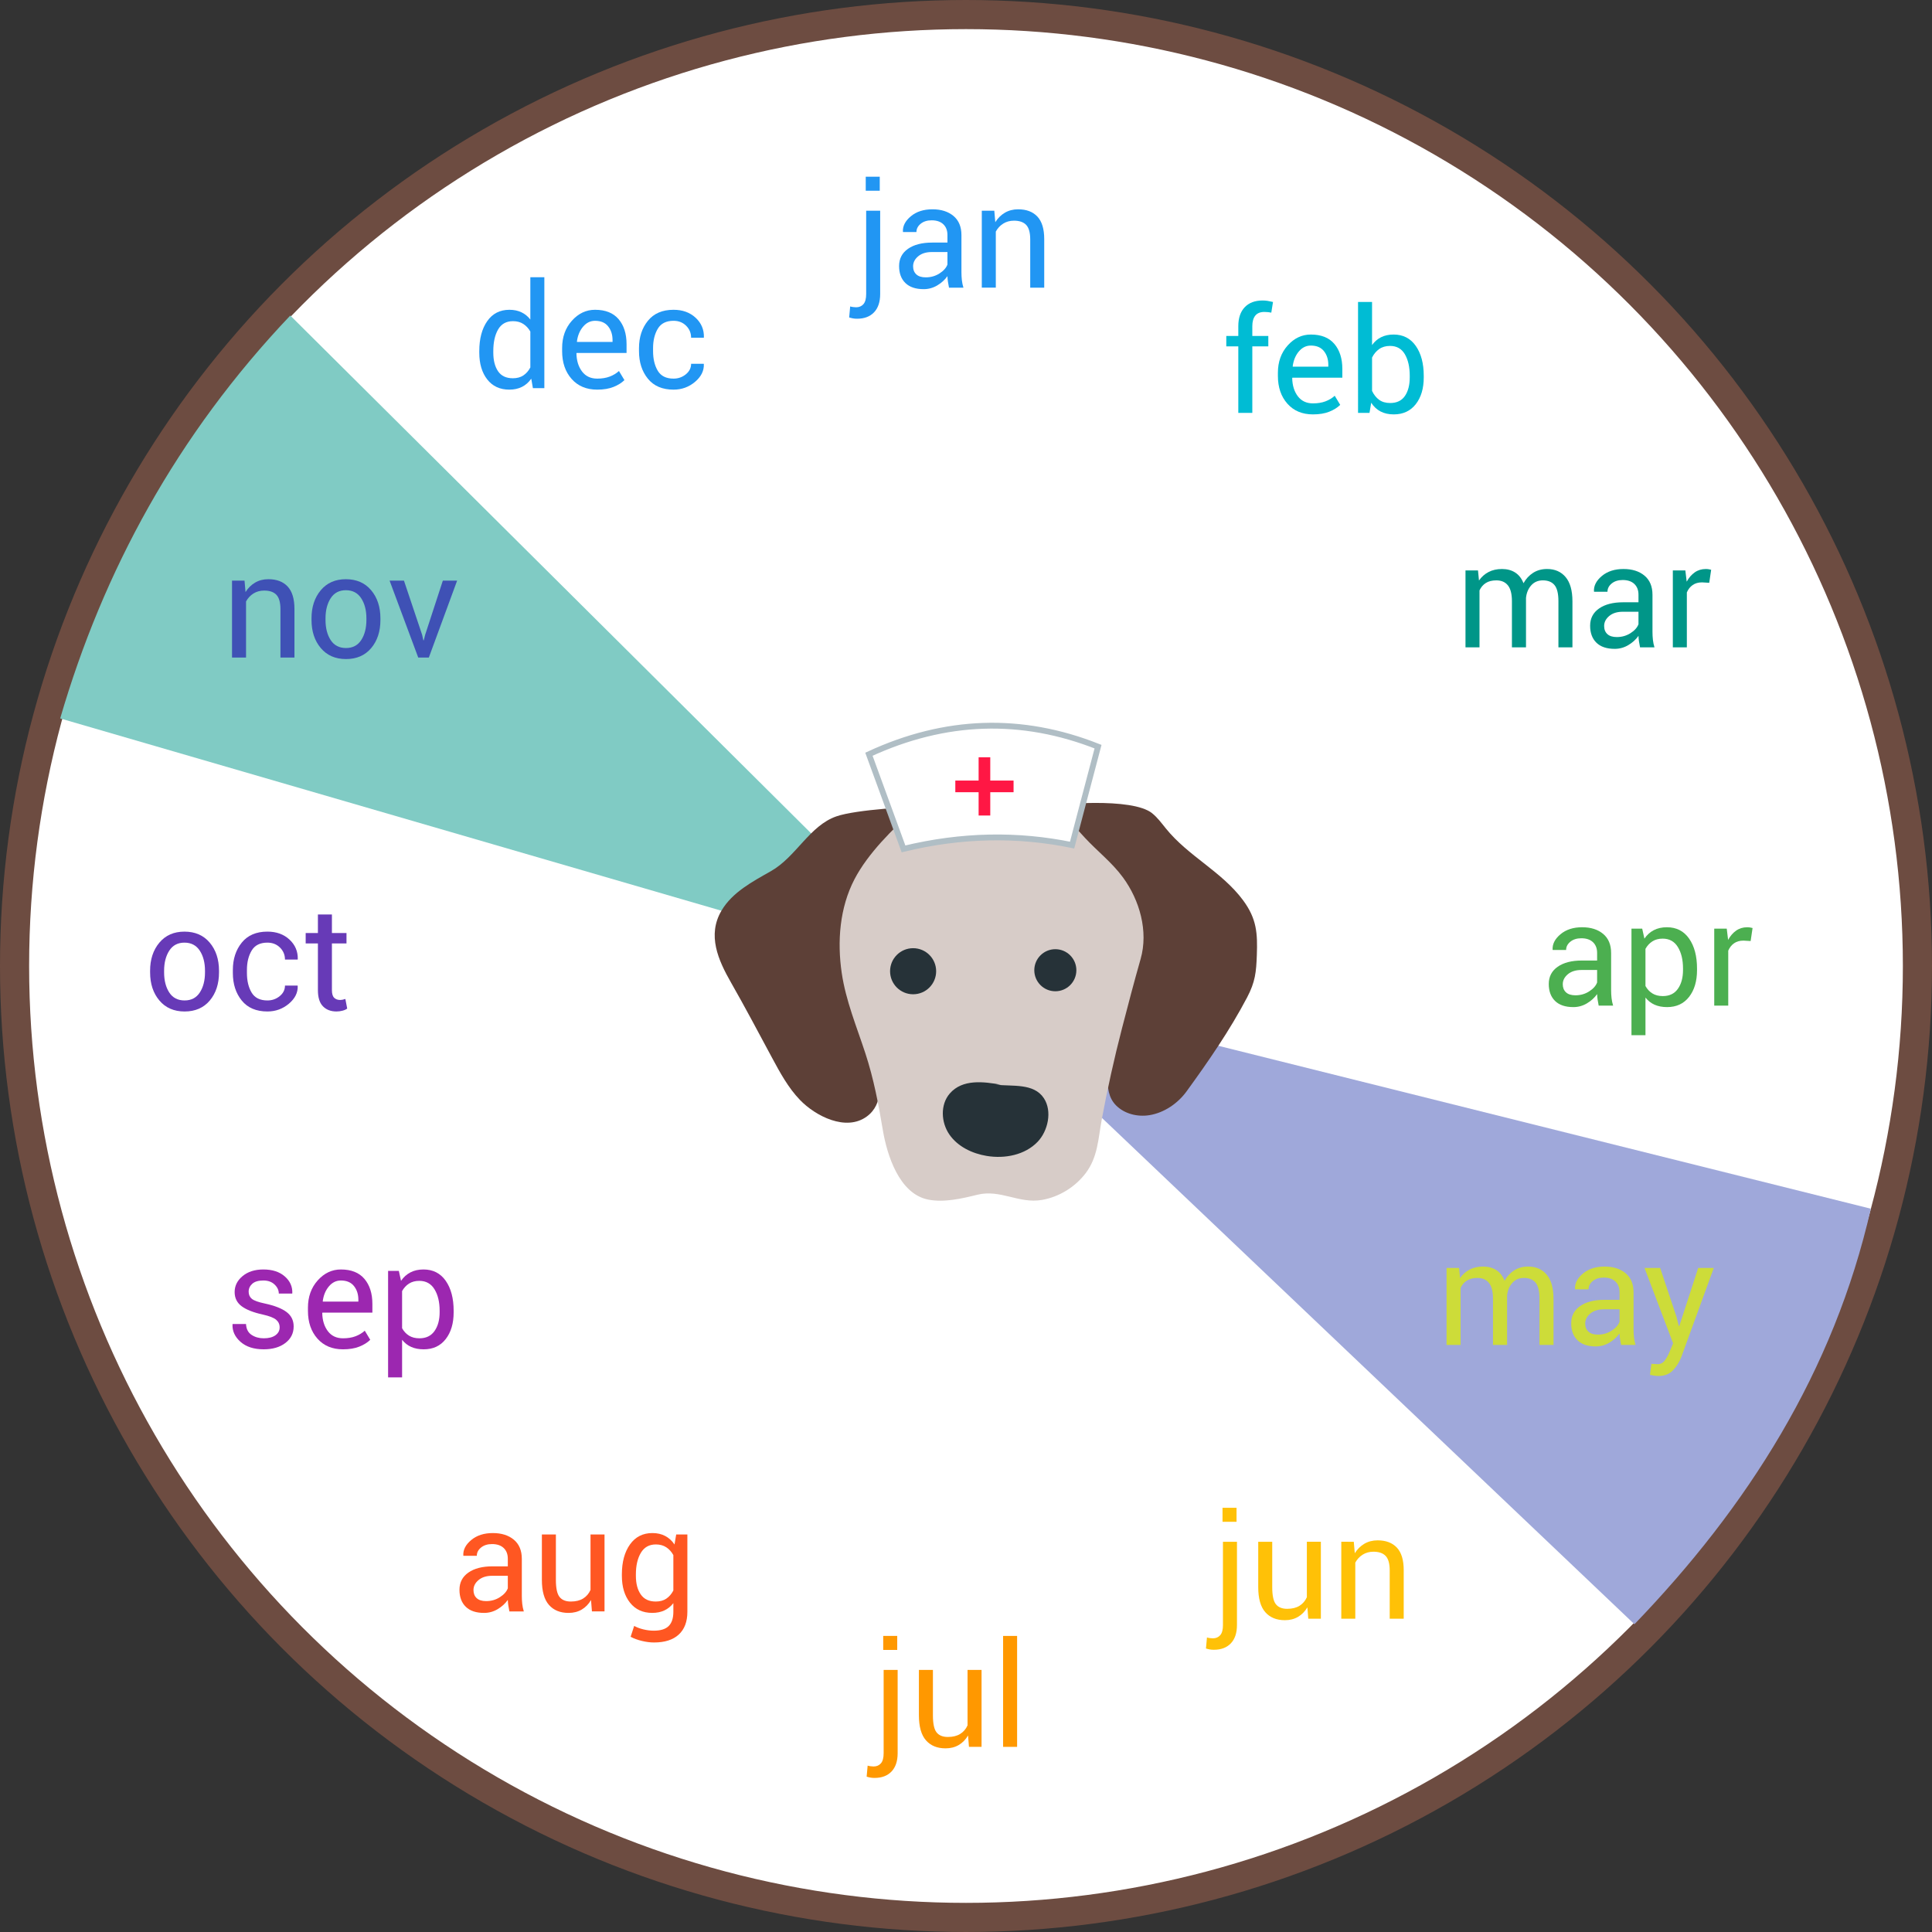 <?xml version="1.0" encoding="iso-8859-1"?>
<!-- Generator: Adobe Illustrator 19.0.1, SVG Export Plug-In . SVG Version: 6.00 Build 0)  -->
<svg version="1.1" xmlns="http://www.w3.org/2000/svg" xmlns:xlink="http://www.w3.org/1999/xlink" x="0px" y="0px"
	 viewBox="0 0 331.667 331.667" enable-background="new 0 0 331.667 331.667" xml:space="preserve">
<rect x="0" y="0" width="331.667" height="331.667" fill="#333333" stroke="none"/>
<g id="_x31_-_Blue_Dog">
	<g id="Layer_2" display="none" opacity="0.4">
	</g>
</g>
<g id="_x32_-_Options">
	<g id="medication">
	</g>
	<g id="talking">
	</g>
	<g id="practical">
		<g id="mirror_2_">
		</g>
	</g>
</g>
<g id="_x33_-_Practical_Intro">
	<g id="List">
	</g>
</g>
<g id="_x34_-_Practical_List">
</g>
<g id="_x35_-_Support_Locations">
</g>
<g id="_x36_-Shy_Dog">
</g>
<g id="_x37_-Better_Dog">
</g>
<g id="_x38_-Therapist_Dog">
</g>
<g id="_x39_-_Therapy_Details">
	<g id="text_6_">
	</g>
</g>
<g id="_x31_0-Combining_Therapies">
	<g id="text_7_">
	</g>
	<g id="Isometric_Grid">
	</g>
	<g id="chair_3_">
	</g>
</g>
<g id="_x31_1-Medication_Script">
</g>
<g id="_x31_2-Dog_With_Medication">
</g>
<g id="_x31_3-Medication_Check_Ups">
	<g id="clock_5_">
		<circle fill="#FFFFFF" stroke="#6D4C41" stroke-width="5" stroke-miterlimit="10" cx="165.833" cy="165.833" r="163.333"/>
		<g>
			<rect x="146.583" y="30.333" fill="none" width="36.75" height="19.5"/>
			<path fill="#2196F3" d="M151.1,36.175v14.294c0,1.359-0.35,2.407-1.049,3.144c-0.701,0.736-1.673,1.104-2.918,1.104
				c-0.252,0-0.482-0.018-0.689-0.055c-0.207-0.036-0.43-0.092-0.666-0.164l0.172-1.893c0.113,0.041,0.276,0.075,0.488,0.104
				c0.211,0.028,0.386,0.043,0.524,0.043c0.528,0,0.95-0.179,1.263-0.537c0.314-0.358,0.471-0.939,0.471-1.746V36.175H151.1z
				 M151.027,32.745h-2.405V30.34h2.405V32.745z"/>
			<path fill="#2196F3" d="M162.916,49.383c-0.081-0.398-0.145-0.751-0.189-1.056c-0.044-0.306-0.07-0.612-0.078-0.922
				c-0.448,0.635-1.031,1.166-1.752,1.593c-0.721,0.428-1.496,0.641-2.326,0.641c-1.375,0-2.422-0.352-3.143-1.056
				c-0.721-0.703-1.08-1.674-1.08-2.911c0-1.262,0.51-2.248,1.531-2.96s2.406-1.068,4.156-1.068h2.613v-1.306
				c0-0.773-0.236-1.386-0.709-1.838c-0.472-0.451-1.139-0.678-2.002-0.678c-0.773,0-1.401,0.198-1.885,0.593
				c-0.484,0.395-0.727,0.868-0.727,1.422h-2.295l-0.025-0.073c-0.049-0.96,0.405-1.839,1.361-2.637
				c0.957-0.798,2.191-1.196,3.705-1.196c1.497,0,2.701,0.381,3.613,1.142c0.911,0.761,1.367,1.857,1.367,3.289v6.36
				c0,0.472,0.024,0.928,0.073,1.367s0.138,0.871,0.269,1.294H162.916z M158.925,47.614c0.87,0,1.655-0.224,2.356-0.67
				c0.699-0.446,1.154-0.958,1.367-1.534v-2.142h-2.698c-0.969,0-1.743,0.243-2.325,0.729c-0.582,0.487-0.873,1.06-0.873,1.717
				c0,0.584,0.184,1.047,0.549,1.388C157.668,47.443,158.209,47.614,158.925,47.614z"/>
			<path fill="#2196F3" d="M170.692,36.175l0.171,1.966c0.439-0.7,0.99-1.243,1.654-1.63c0.663-0.387,1.418-0.58,2.264-0.58
				c1.424,0,2.527,0.417,3.309,1.251c0.781,0.835,1.172,2.122,1.172,3.863v8.338h-2.404v-8.289c0-1.163-0.23-1.989-0.689-2.478
				c-0.461-0.488-1.162-0.732-2.106-0.732c-0.692,0-1.304,0.167-1.837,0.501c-0.533,0.333-0.959,0.789-1.275,1.367v9.631h-2.405
				V36.175H170.692z"/>
		</g>
		<g>
			<rect x="209.833" y="51.833" fill="none" width="38" height="19.5"/>
			<path fill="#00BCD4" d="M212.58,70.883V59.458h-2.062v-1.782h2.062v-1.673c0-1.407,0.368-2.496,1.105-3.265
				c0.736-0.77,1.764-1.153,3.082-1.153c0.275,0,0.555,0.022,0.836,0.066c0.281,0.045,0.592,0.108,0.934,0.189l-0.293,1.831
				c-0.146-0.032-0.324-0.062-0.531-0.085c-0.207-0.025-0.426-0.037-0.652-0.037c-0.701,0-1.221,0.21-1.562,0.629
				s-0.514,1.027-0.514,1.824v1.673h2.747v1.782h-2.747v11.426H212.58z"/>
			<path fill="#00BCD4" d="M225.397,71.139c-1.839,0-3.302-0.611-4.389-1.837c-1.086-1.225-1.63-2.813-1.63-4.767v-0.537
				c0-1.88,0.561-3.444,1.679-4.693c1.119-1.249,2.443-1.874,3.974-1.874c1.782,0,3.129,0.537,4.041,1.611
				c0.91,1.074,1.367,2.507,1.367,4.297v1.501h-8.57l-0.036,0.062c0.024,1.266,0.346,2.307,0.964,3.122
				c0.619,0.815,1.485,1.224,2.601,1.224c0.813,0,1.528-0.116,2.143-0.348c0.614-0.232,1.146-0.552,1.593-0.958l0.939,1.563
				c-0.472,0.467-1.094,0.856-1.867,1.167C227.432,70.984,226.496,71.139,225.397,71.139z M225.031,59.323
				c-0.806,0-1.494,0.339-2.062,1.017c-0.57,0.677-0.92,1.526-1.051,2.549l0.025,0.061h6.091v-0.316c0-0.94-0.253-1.728-0.757-2.36
				C226.772,59.64,226.023,59.323,225.031,59.323z"/>
			<path fill="#00BCD4" d="M244.416,64.78c0,1.904-0.457,3.44-1.373,4.608s-2.176,1.751-3.778,1.751
				c-0.871,0-1.628-0.169-2.271-0.506c-0.643-0.338-1.176-0.836-1.6-1.496l-0.293,1.746h-1.965V51.84h2.404v7.397
				c0.416-0.586,0.93-1.033,1.545-1.343c0.614-0.31,1.332-0.464,2.154-0.464c1.627,0,2.896,0.651,3.809,1.953
				c0.911,1.302,1.367,3.015,1.367,5.14V64.78z M242.012,64.524c0-1.514-0.279-2.749-0.836-3.705
				c-0.559-0.956-1.406-1.435-2.546-1.435c-0.741,0-1.365,0.182-1.874,0.543c-0.508,0.362-0.914,0.849-1.215,1.459v5.726
				c0.31,0.65,0.715,1.159,1.215,1.525s1.133,0.549,1.898,0.549c1.131,0,1.973-0.402,2.527-1.208c0.553-0.806,0.83-1.872,0.83-3.198
				V64.524z"/>
		</g>
		<g>
			<rect x="249.833" y="92.083" fill="none" width="46" height="19.5"/>
			<path fill="#009688" d="M253.728,97.925l0.171,1.733c0.432-0.627,0.979-1.112,1.643-1.459c0.662-0.346,1.434-0.519,2.312-0.519
				s1.634,0.203,2.264,0.61c0.631,0.407,1.105,1.018,1.423,1.831c0.415-0.749,0.964-1.343,1.647-1.782s1.481-0.659,2.393-0.659
				c1.344,0,2.405,0.462,3.187,1.386s1.172,2.312,1.172,4.168v7.898h-2.405v-7.922c0-1.303-0.224-2.224-0.671-2.766
				c-0.448-0.541-1.115-0.812-2.002-0.812c-0.822,0-1.487,0.285-1.995,0.854c-0.51,0.569-0.809,1.29-0.898,2.16v0.098v8.387h-2.416
				v-7.922c0-1.237-0.23-2.143-0.689-2.717c-0.461-0.573-1.122-0.86-1.984-0.86c-0.732,0-1.335,0.15-1.807,0.452
				c-0.473,0.301-0.834,0.724-1.086,1.27v9.777h-2.405V97.925H253.728z"/>
			<path fill="#009688" d="M281.547,111.133c-0.081-0.398-0.145-0.751-0.189-1.056c-0.044-0.306-0.07-0.612-0.078-0.922
				c-0.448,0.635-1.031,1.166-1.752,1.593c-0.721,0.428-1.496,0.641-2.326,0.641c-1.375,0-2.422-0.352-3.143-1.056
				c-0.721-0.703-1.08-1.674-1.08-2.911c0-1.262,0.51-2.248,1.531-2.96s2.406-1.068,4.156-1.068h2.613v-1.306
				c0-0.773-0.236-1.386-0.709-1.838c-0.472-0.451-1.139-0.678-2.002-0.678c-0.773,0-1.401,0.198-1.885,0.593
				c-0.484,0.395-0.727,0.868-0.727,1.422h-2.295l-0.025-0.073c-0.049-0.96,0.405-1.839,1.361-2.637
				c0.957-0.798,2.191-1.196,3.705-1.196c1.497,0,2.701,0.381,3.613,1.142c0.911,0.761,1.367,1.857,1.367,3.289v6.36
				c0,0.472,0.024,0.928,0.073,1.367s0.138,0.871,0.269,1.294H281.547z M277.556,109.364c0.87,0,1.655-0.224,2.356-0.67
				c0.699-0.446,1.154-0.958,1.367-1.534v-2.142h-2.698c-0.969,0-1.743,0.243-2.325,0.729c-0.582,0.487-0.873,1.06-0.873,1.717
				c0,0.584,0.184,1.047,0.549,1.388C276.299,109.193,276.84,109.364,277.556,109.364z"/>
			<path fill="#009688" d="M293.425,100.049l-1.233-0.073c-0.635,0-1.17,0.15-1.605,0.452c-0.435,0.301-0.771,0.724-1.006,1.27
				v9.436h-2.405V97.925h2.148l0.231,1.929c0.375-0.684,0.836-1.217,1.387-1.6c0.549-0.382,1.182-0.573,1.897-0.573
				c0.179,0,0.35,0.015,0.513,0.043c0.162,0.028,0.297,0.059,0.402,0.091L293.425,100.049z"/>
		</g>
		<g>
			<rect x="264.583" y="153.583" fill="none" width="40" height="19.5"/>
			<path fill="#4CAF50" d="M274.447,172.633c-0.082-0.398-0.145-0.751-0.189-1.056c-0.045-0.306-0.072-0.612-0.08-0.922
				c-0.447,0.635-1.031,1.166-1.752,1.593c-0.719,0.428-1.494,0.641-2.324,0.641c-1.376,0-2.424-0.352-3.145-1.056
				c-0.719-0.703-1.08-1.674-1.08-2.911c0-1.262,0.512-2.248,1.533-2.96c1.021-0.712,2.406-1.068,4.156-1.068h2.611v-1.306
				c0-0.773-0.236-1.386-0.707-1.838c-0.473-0.451-1.141-0.678-2.002-0.678c-0.773,0-1.402,0.198-1.887,0.593
				s-0.727,0.868-0.727,1.422h-2.295l-0.023-0.073c-0.049-0.96,0.404-1.839,1.361-2.637c0.955-0.798,2.19-1.196,3.704-1.196
				c1.497,0,2.702,0.381,3.613,1.142s1.367,1.857,1.367,3.289v6.36c0,0.472,0.024,0.928,0.073,1.367s0.139,0.871,0.269,1.294
				H274.447z M270.455,170.864c0.871,0,1.656-0.224,2.355-0.67c0.7-0.446,1.156-0.958,1.367-1.534v-2.142h-2.697
				c-0.969,0-1.744,0.243-2.326,0.729c-0.581,0.487-0.872,1.06-0.872,1.717c0,0.584,0.183,1.047,0.55,1.388
				C269.197,170.693,269.738,170.864,270.455,170.864z"/>
			<path fill="#4CAF50" d="M291.329,166.53c0,1.904-0.456,3.44-1.367,4.608s-2.169,1.751-3.772,1.751
				c-0.813,0-1.527-0.136-2.143-0.408c-0.613-0.272-1.137-0.682-1.568-1.227v6.457h-2.404v-18.286h1.844l0.378,1.709
				c0.431-0.635,0.968-1.119,1.611-1.452c0.643-0.334,1.392-0.501,2.246-0.501c1.636,0,2.907,0.649,3.815,1.947
				c0.906,1.298,1.36,3.013,1.36,5.146V166.53z M288.924,166.267c0-1.495-0.295-2.725-0.885-3.688
				c-0.59-0.963-1.459-1.444-2.605-1.444c-0.692,0-1.282,0.156-1.771,0.47c-0.488,0.312-0.884,0.741-1.185,1.286v6.376
				c0.301,0.545,0.696,0.97,1.185,1.274s1.087,0.457,1.794,0.457c1.14,0,2.002-0.417,2.588-1.25s0.879-1.907,0.879-3.225V166.267z"
				/>
			<path fill="#4CAF50" d="M300.533,161.549l-1.232-0.073c-0.635,0-1.17,0.15-1.605,0.452c-0.436,0.301-0.771,0.724-1.008,1.27
				v9.436h-2.404v-13.208h2.148l0.232,1.929c0.373-0.684,0.836-1.217,1.385-1.6c0.549-0.382,1.182-0.573,1.898-0.573
				c0.179,0,0.35,0.015,0.513,0.043s0.297,0.059,0.403,0.091L300.533,161.549z"/>
		</g>
		<path fill="#9FA8DA" d="M321.167,207.5l-156.775-39.147l116.192,110.481C299.937,258.747,314.804,235.5,321.167,207.5z"/>
		<g>
			<rect x="246.583" y="211.833" fill="none" width="48.5" height="19.5"/>
			<path fill="#CDDC39" d="M250.478,217.675l0.171,1.733c0.432-0.627,0.979-1.112,1.643-1.459c0.662-0.346,1.434-0.519,2.312-0.519
				s1.634,0.203,2.264,0.61c0.631,0.407,1.105,1.018,1.423,1.831c0.415-0.749,0.964-1.343,1.647-1.782s1.481-0.659,2.393-0.659
				c1.344,0,2.405,0.462,3.187,1.386s1.172,2.312,1.172,4.168v7.898h-2.405v-7.921c0-1.303-0.224-2.224-0.671-2.766
				c-0.448-0.541-1.115-0.812-2.002-0.812c-0.822,0-1.487,0.285-1.995,0.854c-0.51,0.569-0.809,1.29-0.898,2.16v0.098v8.386h-2.416
				v-7.921c0-1.237-0.23-2.143-0.689-2.717c-0.461-0.573-1.122-0.86-1.984-0.86c-0.732,0-1.335,0.15-1.807,0.452
				c-0.473,0.301-0.834,0.724-1.086,1.27v9.777h-2.405v-13.208H250.478z"/>
			<path fill="#CDDC39" d="M278.297,230.883c-0.081-0.398-0.145-0.751-0.189-1.056c-0.044-0.306-0.07-0.612-0.078-0.922
				c-0.448,0.635-1.031,1.166-1.752,1.593c-0.721,0.428-1.496,0.641-2.326,0.641c-1.375,0-2.422-0.352-3.143-1.056
				c-0.721-0.703-1.08-1.674-1.08-2.911c0-1.262,0.51-2.248,1.531-2.96c1.021-0.711,2.406-1.068,4.156-1.068h2.613v-1.306
				c0-0.773-0.236-1.386-0.709-1.838c-0.472-0.451-1.139-0.678-2.002-0.678c-0.773,0-1.401,0.198-1.885,0.593
				c-0.484,0.395-0.727,0.868-0.727,1.422h-2.295l-0.025-0.073c-0.049-0.96,0.405-1.839,1.361-2.637
				c0.957-0.798,2.191-1.196,3.705-1.196c1.497,0,2.701,0.381,3.613,1.142c0.911,0.761,1.367,1.857,1.367,3.289v6.36
				c0,0.472,0.024,0.928,0.073,1.367s0.138,0.871,0.269,1.294H278.297z M274.306,229.113c0.87,0,1.655-0.224,2.356-0.67
				c0.699-0.446,1.154-0.958,1.367-1.534v-2.142h-2.698c-0.969,0-1.743,0.243-2.325,0.729c-0.582,0.487-0.873,1.06-0.873,1.717
				c0,0.584,0.184,1.047,0.549,1.388C273.049,228.942,273.59,229.113,274.306,229.113z"/>
			<path fill="#CDDC39" d="M287.782,225.988l0.427,1.66h0.074l3.246-9.973h2.674l-5.555,15.234c-0.334,0.887-0.812,1.66-1.434,2.319
				c-0.623,0.659-1.463,0.988-2.521,0.988c-0.195,0-0.443-0.022-0.744-0.066c-0.301-0.045-0.533-0.088-0.695-0.129l0.244-1.892
				c-0.049-0.008,0.096,0,0.433,0.024c0.338,0.024,0.552,0.037,0.642,0.037c0.512,0,0.932-0.229,1.257-0.684
				c0.325-0.456,0.599-0.961,0.817-1.514l0.574-1.38l-4.907-12.939h2.686L287.782,225.988z"/>
		</g>
		<g>
			<rect x="207.833" y="258.833" fill="none" width="37" height="19.5"/>
			<path fill="#FFC107" d="M212.35,264.675v14.294c0,1.359-0.35,2.407-1.049,3.144c-0.701,0.736-1.673,1.104-2.918,1.104
				c-0.252,0-0.482-0.018-0.689-0.055c-0.207-0.036-0.43-0.092-0.666-0.164l0.172-1.893c0.113,0.041,0.276,0.075,0.488,0.104
				c0.211,0.028,0.386,0.043,0.524,0.043c0.528,0,0.95-0.179,1.263-0.537c0.314-0.358,0.471-0.939,0.471-1.746v-14.294H212.35z
				 M212.277,261.244h-2.405v-2.404h2.405V261.244z"/>
			<path fill="#FFC107" d="M224.436,275.93c-0.416,0.708-0.949,1.253-1.6,1.636c-0.651,0.383-1.404,0.573-2.258,0.573
				c-1.441,0-2.564-0.459-3.369-1.379c-0.807-0.92-1.209-2.352-1.209-4.297v-7.788h2.404v7.812c0,1.408,0.208,2.376,0.623,2.905
				s1.062,0.793,1.941,0.793c0.854,0,1.561-0.172,2.117-0.519c0.558-0.346,0.979-0.836,1.264-1.471v-9.521h2.404v13.208h-2.16
				L224.436,275.93z"/>
			<path fill="#FFC107" d="M232.406,264.675l0.171,1.966c0.439-0.7,0.991-1.243,1.653-1.63c0.664-0.387,1.418-0.58,2.266-0.58
				c1.424,0,2.526,0.417,3.308,1.251c0.781,0.835,1.172,2.122,1.172,3.863v8.338h-2.405v-8.289c0-1.163-0.229-1.989-0.689-2.478
				c-0.459-0.488-1.162-0.732-2.105-0.732c-0.691,0-1.305,0.167-1.838,0.501c-0.532,0.333-0.957,0.789-1.275,1.367v9.631h-2.404
				v-13.208H232.406z"/>
		</g>
		<g>
			<rect x="149.583" y="280.833" fill="none" width="28.75" height="19.5"/>
			<path fill="#FF9800" d="M154.1,286.675v14.294c0,1.359-0.35,2.407-1.049,3.144c-0.701,0.736-1.673,1.104-2.918,1.104
				c-0.252,0-0.482-0.018-0.689-0.055c-0.207-0.036-0.43-0.092-0.666-0.164l0.172-1.893c0.113,0.041,0.276,0.075,0.488,0.104
				c0.211,0.028,0.386,0.043,0.524,0.043c0.528,0,0.95-0.179,1.263-0.537c0.314-0.358,0.471-0.939,0.471-1.746v-14.294H154.1z
				 M154.027,283.244h-2.405v-2.404h2.405V283.244z"/>
			<path fill="#FF9800" d="M166.186,297.93c-0.416,0.708-0.949,1.253-1.6,1.636c-0.651,0.383-1.404,0.573-2.258,0.573
				c-1.441,0-2.564-0.459-3.369-1.379c-0.807-0.92-1.209-2.352-1.209-4.297v-7.788h2.404v7.812c0,1.408,0.208,2.376,0.623,2.905
				s1.062,0.793,1.941,0.793c0.854,0,1.561-0.172,2.117-0.519c0.558-0.346,0.979-0.836,1.264-1.471v-9.521h2.404v13.208h-2.16
				L166.186,297.93z"/>
			<path fill="#FF9800" d="M174.607,299.883h-2.404V280.84h2.404V299.883z"/>
		</g>
		<g>
			<rect x="77.583" y="257.583" fill="none" width="45.25" height="19.5"/>
			<path fill="#FF5722" d="M87.447,276.633c-0.082-0.398-0.145-0.751-0.189-1.056c-0.045-0.306-0.072-0.612-0.08-0.922
				c-0.447,0.635-1.031,1.166-1.752,1.593c-0.719,0.428-1.494,0.641-2.324,0.641c-1.376,0-2.424-0.352-3.145-1.056
				c-0.719-0.703-1.08-1.674-1.08-2.911c0-1.262,0.512-2.248,1.533-2.96c1.021-0.712,2.406-1.068,4.156-1.068h2.611v-1.306
				c0-0.773-0.236-1.386-0.707-1.838c-0.473-0.451-1.141-0.678-2.002-0.678c-0.773,0-1.402,0.198-1.887,0.593
				s-0.727,0.868-0.727,1.422h-2.295l-0.023-0.073c-0.049-0.96,0.404-1.839,1.361-2.637c0.955-0.798,2.19-1.196,3.704-1.196
				c1.497,0,2.702,0.381,3.613,1.142s1.367,1.857,1.367,3.289v6.36c0,0.472,0.024,0.928,0.073,1.367s0.139,0.871,0.269,1.294H87.447
				z M83.455,274.863c0.871,0,1.656-0.224,2.355-0.67c0.7-0.446,1.156-0.958,1.367-1.534v-2.142H84.48
				c-0.969,0-1.744,0.243-2.326,0.729c-0.581,0.487-0.872,1.06-0.872,1.717c0,0.584,0.183,1.047,0.55,1.388
				C82.197,274.692,82.738,274.863,83.455,274.863z"/>
			<path fill="#FF5722" d="M101.461,274.68c-0.416,0.708-0.949,1.253-1.6,1.636c-0.651,0.383-1.404,0.573-2.258,0.573
				c-1.441,0-2.564-0.459-3.369-1.379c-0.807-0.92-1.209-2.352-1.209-4.297v-7.788h2.404v7.812c0,1.408,0.208,2.376,0.623,2.905
				s1.062,0.793,1.941,0.793c0.854,0,1.561-0.172,2.117-0.519c0.558-0.346,0.979-0.836,1.264-1.471v-9.521h2.404v13.208h-2.16
				L101.461,274.68z"/>
			<path fill="#FF5722" d="M106.758,270.273c0-2.125,0.465-3.838,1.393-5.14s2.209-1.953,3.845-1.953
				c0.838,0,1.575,0.169,2.21,0.507s1.163,0.824,1.586,1.459l0.293-1.722h1.917v13.281c0,1.692-0.493,2.992-1.478,3.9
				c-0.984,0.907-2.404,1.36-4.26,1.36c-0.635,0-1.32-0.087-2.057-0.262c-0.736-0.176-1.386-0.413-1.947-0.715l0.61-1.867
				c0.431,0.244,0.952,0.441,1.562,0.592s1.212,0.227,1.807,0.227c1.172,0,2.024-0.268,2.558-0.8
				c0.533-0.533,0.799-1.345,0.799-2.436v-1.489c-0.432,0.554-0.947,0.971-1.55,1.251c-0.603,0.281-1.294,0.421-2.075,0.421
				c-1.619,0-2.893-0.586-3.82-1.758s-1.393-2.705-1.393-4.602V270.273z M109.163,270.529c0,1.326,0.28,2.393,0.843,3.198
				c0.561,0.806,1.416,1.208,2.562,1.208c0.725,0,1.331-0.164,1.819-0.494c0.488-0.329,0.892-0.795,1.208-1.397v-6.079
				c-0.309-0.562-0.712-1.007-1.208-1.337c-0.497-0.329-1.095-0.494-1.794-0.494c-1.148,0-2.007,0.48-2.576,1.44
				c-0.57,0.96-0.854,2.193-0.854,3.699V270.529z"/>
		</g>
		<g>
			<rect x="38.583" y="212.333" fill="none" width="42.75" height="19.5"/>
			<path fill="#9C27B0" d="M48.008,227.867c0-0.529-0.201-0.965-0.605-1.307c-0.402-0.342-1.165-0.639-2.288-0.891
				c-1.604-0.35-2.81-0.822-3.62-1.42c-0.809-0.596-1.214-1.412-1.214-2.443c0-1.072,0.456-1.986,1.367-2.742s2.1-1.134,3.564-1.134
				c1.538,0,2.761,0.395,3.669,1.185c0.906,0.789,1.34,1.749,1.299,2.881l-0.023,0.072h-2.295c0-0.577-0.242-1.096-0.727-1.556
				s-1.125-0.69-1.923-0.69c-0.854,0-1.489,0.188-1.904,0.562c-0.415,0.374-0.622,0.825-0.622,1.354
				c0,0.521,0.183,0.932,0.549,1.233c0.366,0.301,1.111,0.569,2.234,0.805c1.668,0.358,2.908,0.844,3.723,1.458
				c0.813,0.615,1.221,1.438,1.221,2.473c0,1.172-0.475,2.119-1.422,2.844c-0.948,0.725-2.188,1.086-3.717,1.086
				c-1.686,0-3.012-0.427-3.98-1.281s-1.428-1.852-1.379-2.99l0.024-0.074h2.295c0.04,0.851,0.358,1.473,0.952,1.865
				s1.289,0.589,2.088,0.589c0.854,0,1.523-0.173,2.008-0.519S48.008,228.429,48.008,227.867z"/>
			<path fill="#9C27B0" d="M58.884,231.639c-1.839,0-3.302-0.611-4.389-1.837c-1.086-1.225-1.63-2.813-1.63-4.767v-0.537
				c0-1.879,0.561-3.444,1.679-4.693c1.119-1.249,2.443-1.874,3.974-1.874c1.782,0,3.129,0.537,4.041,1.611
				c0.91,1.074,1.367,2.507,1.367,4.297v1.5h-8.57l-0.036,0.062c0.024,1.266,0.346,2.307,0.964,3.122
				c0.619,0.815,1.485,1.224,2.601,1.224c0.813,0,1.528-0.116,2.143-0.348c0.614-0.232,1.146-0.552,1.593-0.958l0.939,1.563
				c-0.472,0.467-1.094,0.856-1.867,1.167C60.918,231.483,59.982,231.639,58.884,231.639z M58.518,219.823
				c-0.806,0-1.494,0.339-2.062,1.017c-0.57,0.677-0.92,1.526-1.051,2.549l0.025,0.061h6.091v-0.316c0-0.94-0.253-1.728-0.757-2.36
				C60.259,220.14,59.51,219.823,58.518,219.823z"/>
			<path fill="#9C27B0" d="M77.878,225.279c0,1.904-0.456,3.44-1.367,4.608s-2.169,1.751-3.772,1.751
				c-0.813,0-1.527-0.136-2.143-0.408c-0.613-0.272-1.137-0.682-1.568-1.227v6.457h-2.404v-18.286h1.844l0.378,1.709
				c0.431-0.635,0.968-1.119,1.611-1.452c0.643-0.334,1.392-0.501,2.246-0.501c1.636,0,2.907,0.649,3.815,1.947
				c0.906,1.298,1.36,3.013,1.36,5.145V225.279z M75.473,225.017c0-1.495-0.295-2.724-0.885-3.688
				c-0.59-0.963-1.459-1.444-2.605-1.444c-0.692,0-1.282,0.156-1.771,0.47c-0.488,0.312-0.884,0.741-1.185,1.286v6.375
				c0.301,0.545,0.696,0.97,1.185,1.274s1.087,0.457,1.794,0.457c1.14,0,2.002-0.417,2.588-1.25s0.879-1.907,0.879-3.225V225.017z"
				/>
		</g>
		<path fill="#80CBC4" d="M10.333,123.333L164.5,168.167l-114.667-114C30.388,74.627,17.685,98.084,10.333,123.333z"/>
		<g>
			<rect x="24.583" y="154.333" fill="none" width="40" height="19.5"/>
			<path fill="#673AB7" d="M25.768,166.657c0-1.953,0.529-3.562,1.587-4.827s2.494-1.898,4.31-1.898c1.83,0,3.277,0.631,4.34,1.892
				c1.061,1.262,1.592,2.873,1.592,4.834v0.27c0,1.969-0.529,3.58-1.586,4.834c-1.059,1.253-2.499,1.879-4.322,1.879
				c-1.822,0-3.266-0.628-4.326-1.886c-1.062-1.257-1.594-2.866-1.594-4.827V166.657z M28.172,166.919
				c0,1.398,0.295,2.553,0.885,3.463c0.591,0.91,1.467,1.365,2.631,1.365c1.148,0,2.019-0.455,2.613-1.365
				c0.594-0.91,0.891-2.064,0.891-3.463v-0.269c0-1.381-0.299-2.531-0.896-3.45c-0.6-0.918-1.477-1.378-2.631-1.378
				c-1.148,0-2.017,0.46-2.607,1.378c-0.59,0.919-0.885,2.069-0.885,3.45V166.919z"/>
			<path fill="#673AB7" d="M45.909,171.748c0.798,0,1.499-0.246,2.106-0.738c0.605-0.492,0.908-1.097,0.908-1.813h2.161l0.024,0.074
				c0.041,1.139-0.466,2.152-1.52,3.039c-1.055,0.887-2.281,1.33-3.681,1.33c-1.921,0-3.39-0.626-4.407-1.879
				c-1.018-1.254-1.525-2.828-1.525-4.725v-0.513c0-1.88,0.511-3.448,1.531-4.706c1.021-1.257,2.488-1.886,4.401-1.886
				c1.546,0,2.81,0.456,3.79,1.367s1.455,2.03,1.422,3.356l-0.023,0.074h-2.174c0-0.807-0.285-1.491-0.854-2.058
				c-0.57-0.565-1.291-0.849-2.161-0.849c-1.262,0-2.163,0.454-2.704,1.359c-0.541,0.907-0.812,2.019-0.812,3.335v0.512
				c0,1.35,0.269,2.474,0.806,3.372C43.736,171.298,44.64,171.748,45.909,171.748z"/>
			<path fill="#673AB7" d="M56.98,156.989v3.187h2.503v1.782H56.98v8.02c0,0.619,0.129,1.055,0.385,1.307
				c0.257,0.252,0.596,0.379,1.02,0.379c0.139,0,0.291-0.017,0.458-0.049c0.167-0.033,0.315-0.074,0.445-0.123l0.317,1.648
				c-0.18,0.146-0.441,0.267-0.787,0.36c-0.346,0.093-0.694,0.14-1.044,0.14c-0.977,0-1.754-0.294-2.331-0.885
				c-0.578-0.59-0.867-1.516-0.867-2.777v-8.02h-2.1v-1.782h2.1v-3.187H56.98z"/>
		</g>
		<g>
			<rect x="38.083" y="93.833" fill="none" width="44" height="19.5"/>
			<path fill="#3F51B5" d="M41.978,99.675l0.171,1.966c0.439-0.7,0.99-1.243,1.654-1.63c0.663-0.387,1.418-0.58,2.264-0.58
				c1.424,0,2.527,0.417,3.309,1.251c0.781,0.835,1.172,2.122,1.172,3.863v8.338h-2.404v-8.289c0-1.163-0.23-1.989-0.689-2.478
				c-0.461-0.488-1.162-0.732-2.106-0.732c-0.692,0-1.304,0.167-1.837,0.501c-0.533,0.333-0.959,0.789-1.275,1.367v9.631h-2.405
				V99.675H41.978z"/>
			<path fill="#3F51B5" d="M53.477,106.157c0-1.953,0.529-3.562,1.587-4.827s2.494-1.898,4.31-1.898c1.83,0,3.277,0.631,4.34,1.892
				c1.061,1.262,1.592,2.873,1.592,4.834v0.27c0,1.969-0.529,3.58-1.586,4.834c-1.059,1.253-2.499,1.879-4.322,1.879
				c-1.822,0-3.266-0.628-4.326-1.886c-1.062-1.257-1.594-2.866-1.594-4.827V106.157z M55.881,106.419
				c0,1.398,0.295,2.553,0.885,3.463c0.591,0.91,1.467,1.365,2.631,1.365c1.148,0,2.019-0.455,2.613-1.365
				c0.594-0.91,0.891-2.064,0.891-3.463v-0.269c0-1.381-0.299-2.531-0.896-3.45c-0.6-0.918-1.477-1.378-2.631-1.378
				c-1.148,0-2.017,0.46-2.607,1.378c-0.59,0.919-0.885,2.069-0.885,3.45V106.419z"/>
			<path fill="#3F51B5" d="M72.471,108.989l0.207,0.928h0.074l0.231-0.928l3.04-9.313h2.453l-4.858,13.208h-1.819L66.88,99.675
				h2.466L72.471,108.989z"/>
		</g>
		<g>
			<rect x="81.083" y="47.583" fill="none" width="43.25" height="19.5"/>
			<path fill="#2196F3" d="M82.279,60.274c0-2.125,0.454-3.838,1.361-5.14c0.908-1.302,2.18-1.953,3.814-1.953
				c0.773,0,1.459,0.143,2.057,0.427c0.6,0.285,1.109,0.7,1.533,1.246V47.59h2.404v19.043h-1.965l-0.281-1.623
				c-0.432,0.618-0.961,1.086-1.587,1.403c-0.627,0.317-1.354,0.476-2.185,0.476c-1.611,0-2.873-0.583-3.785-1.751
				c-0.911-1.168-1.367-2.704-1.367-4.608V60.274z M84.685,60.53c0,1.335,0.272,2.403,0.817,3.204
				c0.545,0.802,1.393,1.202,2.539,1.202c0.717,0,1.318-0.162,1.807-0.488c0.488-0.325,0.887-0.781,1.197-1.367v-6.164
				c-0.311-0.545-0.711-0.979-1.203-1.3s-1.084-0.482-1.775-0.482c-1.156,0-2.008,0.476-2.559,1.429
				c-0.549,0.951-0.823,2.188-0.823,3.711V60.53z"/>
			<path fill="#2196F3" d="M102.52,66.889c-1.84,0-3.303-0.611-4.389-1.837c-1.086-1.225-1.63-2.813-1.63-4.767v-0.537
				c0-1.88,0.56-3.444,1.679-4.693s2.443-1.874,3.973-1.874c1.783,0,3.129,0.537,4.041,1.611c0.911,1.074,1.367,2.507,1.367,4.297
				v1.501h-8.569l-0.036,0.062c0.023,1.266,0.346,2.307,0.964,3.122s1.485,1.224,2.601,1.224c0.812,0,1.527-0.116,2.143-0.348
				c0.613-0.232,1.145-0.552,1.592-0.958l0.94,1.563c-0.472,0.467-1.095,0.856-1.868,1.167
				C104.553,66.734,103.617,66.889,102.52,66.889z M102.152,55.073c-0.805,0-1.493,0.339-2.062,1.017
				c-0.57,0.677-0.92,1.526-1.05,2.549l0.024,0.061h6.092v-0.316c0-0.94-0.253-1.728-0.758-2.36
				C103.895,55.39,103.146,55.073,102.152,55.073z"/>
			<path fill="#2196F3" d="M115.629,64.998c0.798,0,1.5-0.246,2.106-0.738s0.909-1.097,0.909-1.813h2.16l0.025,0.074
				c0.04,1.139-0.467,2.152-1.521,3.039s-2.28,1.33-3.681,1.33c-1.92,0-3.389-0.626-4.406-1.879
				c-1.018-1.254-1.525-2.828-1.525-4.725v-0.513c0-1.88,0.51-3.448,1.531-4.706c1.021-1.257,2.488-1.886,4.4-1.886
				c1.547,0,2.811,0.456,3.791,1.367s1.454,2.03,1.422,3.356l-0.024,0.074h-2.173c0-0.807-0.285-1.491-0.854-2.058
				c-0.569-0.565-1.29-0.849-2.161-0.849c-1.262,0-2.162,0.454-2.703,1.359c-0.541,0.907-0.812,2.019-0.812,3.335v0.512
				c0,1.35,0.27,2.474,0.807,3.372C113.457,64.548,114.359,64.998,115.629,64.998z"/>
		</g>
	</g>
	<g id="dog_4_">
		<path id="left_ear_22_" fill="#5D4037" d="M160.25,138.418c-3.571,0.001-13.279,0.551-16.666,1.727
			c-4.626,1.606-6.906,6.945-11.219,9.394c-3.191,1.812-6.635,3.62-8.501,6.781c-2.49,4.218-0.567,8.511,1.633,12.361
			c2.427,4.248,4.709,8.577,7.028,12.886c1.383,2.569,2.79,5.173,4.816,7.272c2.649,2.747,7.881,5.451,11.456,2.835
			c2.956-2.163,2.392-6.13,1.59-9.241c-1.173-4.551-3.449-8.725-4.416-13.386c-1.003-4.835-1.325-10.466,1.019-14.933
			C149.649,149.045,157.926,143.649,160.25,138.418z"/>
		<path id="right_ear_12_" fill="#5D4037" d="M177.673,138.647c1.726,1.123,5.568,4.232,6.648,5.961
			c1.767,2.828,6.141,5.655,7.909,8.482c3.715,5.941,2.357,10.801,1.194,17.116c-0.578,3.136-1.418,6.164-2.172,9.264
			c-0.739,3.037-2.184,7.741,0.323,10.277c1.455,1.473,3.69,2.021,5.735,1.695c2.537-0.405,4.886-2.019,6.382-4.077
			c3.762-5.176,7.41-10.461,10.395-16.131c1.403-2.665,1.572-4.352,1.674-7.29c0.129-3.701,0.002-6.217-2.385-9.426
			c-3.648-4.903-9.373-7.522-13.229-12.292c-0.743-0.919-1.449-1.887-2.372-2.626C194.369,136.876,181.54,137.944,177.673,138.647z"
			/>
		<path id="head_27_" fill="#D7CCC8" d="M156.994,138.939c-3.721,3.367-7.972,7.53-10.3,11.99c-2.557,4.9-2.988,10.703-2.194,16.1
			c0.703,4.779,2.57,9.241,4.06,13.799c1.433,4.386,2.231,8.614,2.999,13.188c0.71,4.227,2.784,10.919,7.773,11.917
			c2.734,0.547,5.82-0.18,8.456-0.831c3.948-0.975,7.129,1.578,11.078,0.892c2.951-0.512,5.682-2.198,7.498-4.575
			c2.098-2.746,2.16-5.913,2.764-9.174c0.978-5.281,2.141-10.527,3.488-15.726c1.028-3.969,2.065-7.932,3.194-11.888
			c1.358-4.759-0.161-10.08-3.017-13.983c-1.89-2.583-4.365-4.476-6.519-6.793c-4.569-4.916-8.036-9.581-15.317-10.289
			c-5.356-0.52-9.981,1.773-13.869,5.287C157.057,138.882,157.025,138.911,156.994,138.939z"/>
		<circle id="left_ear_21_" fill="#263238" cx="156.754" cy="166.731" r="3.955"/>
		<circle id="right_eye_10_" fill="#263238" cx="181.169" cy="166.559" r="3.611"/>
		<path id="nose_25_" fill="#263238" d="M171.83,186.206c-2.932-0.51-6.592-1.019-8.788,1.524c-1.652,1.914-1.497,4.968-0.054,7.044
			s3.913,3.254,6.407,3.666c3.103,0.512,6.561-0.157,8.737-2.428c1.763-1.841,2.549-5.244,1.064-7.491
			c-1.743-2.637-5.46-1.976-8.178-2.315"/>
	</g>
	<path fill="#FFFFFF" stroke="#B0BEC5" stroke-miterlimit="10" d="M149.167,129.479l5.937,16.248
		c9.984-2.428,19.62-2.57,28.943-0.65l4.453-16.898C175.389,122.98,162.278,123.413,149.167,129.479z"/>
	<line fill="none" stroke="#FF1744" stroke-width="2" stroke-miterlimit="10" x1="169" y1="130" x2="169" y2="140"/>
	<line fill="none" stroke="#FF1744" stroke-width="2" stroke-miterlimit="10" x1="164" y1="135" x2="174" y2="135"/>
</g>
<g id="_x31_4-Medication_Side_Effects">
	<g id="shy_dog_1_">
	</g>
</g>
</svg>
